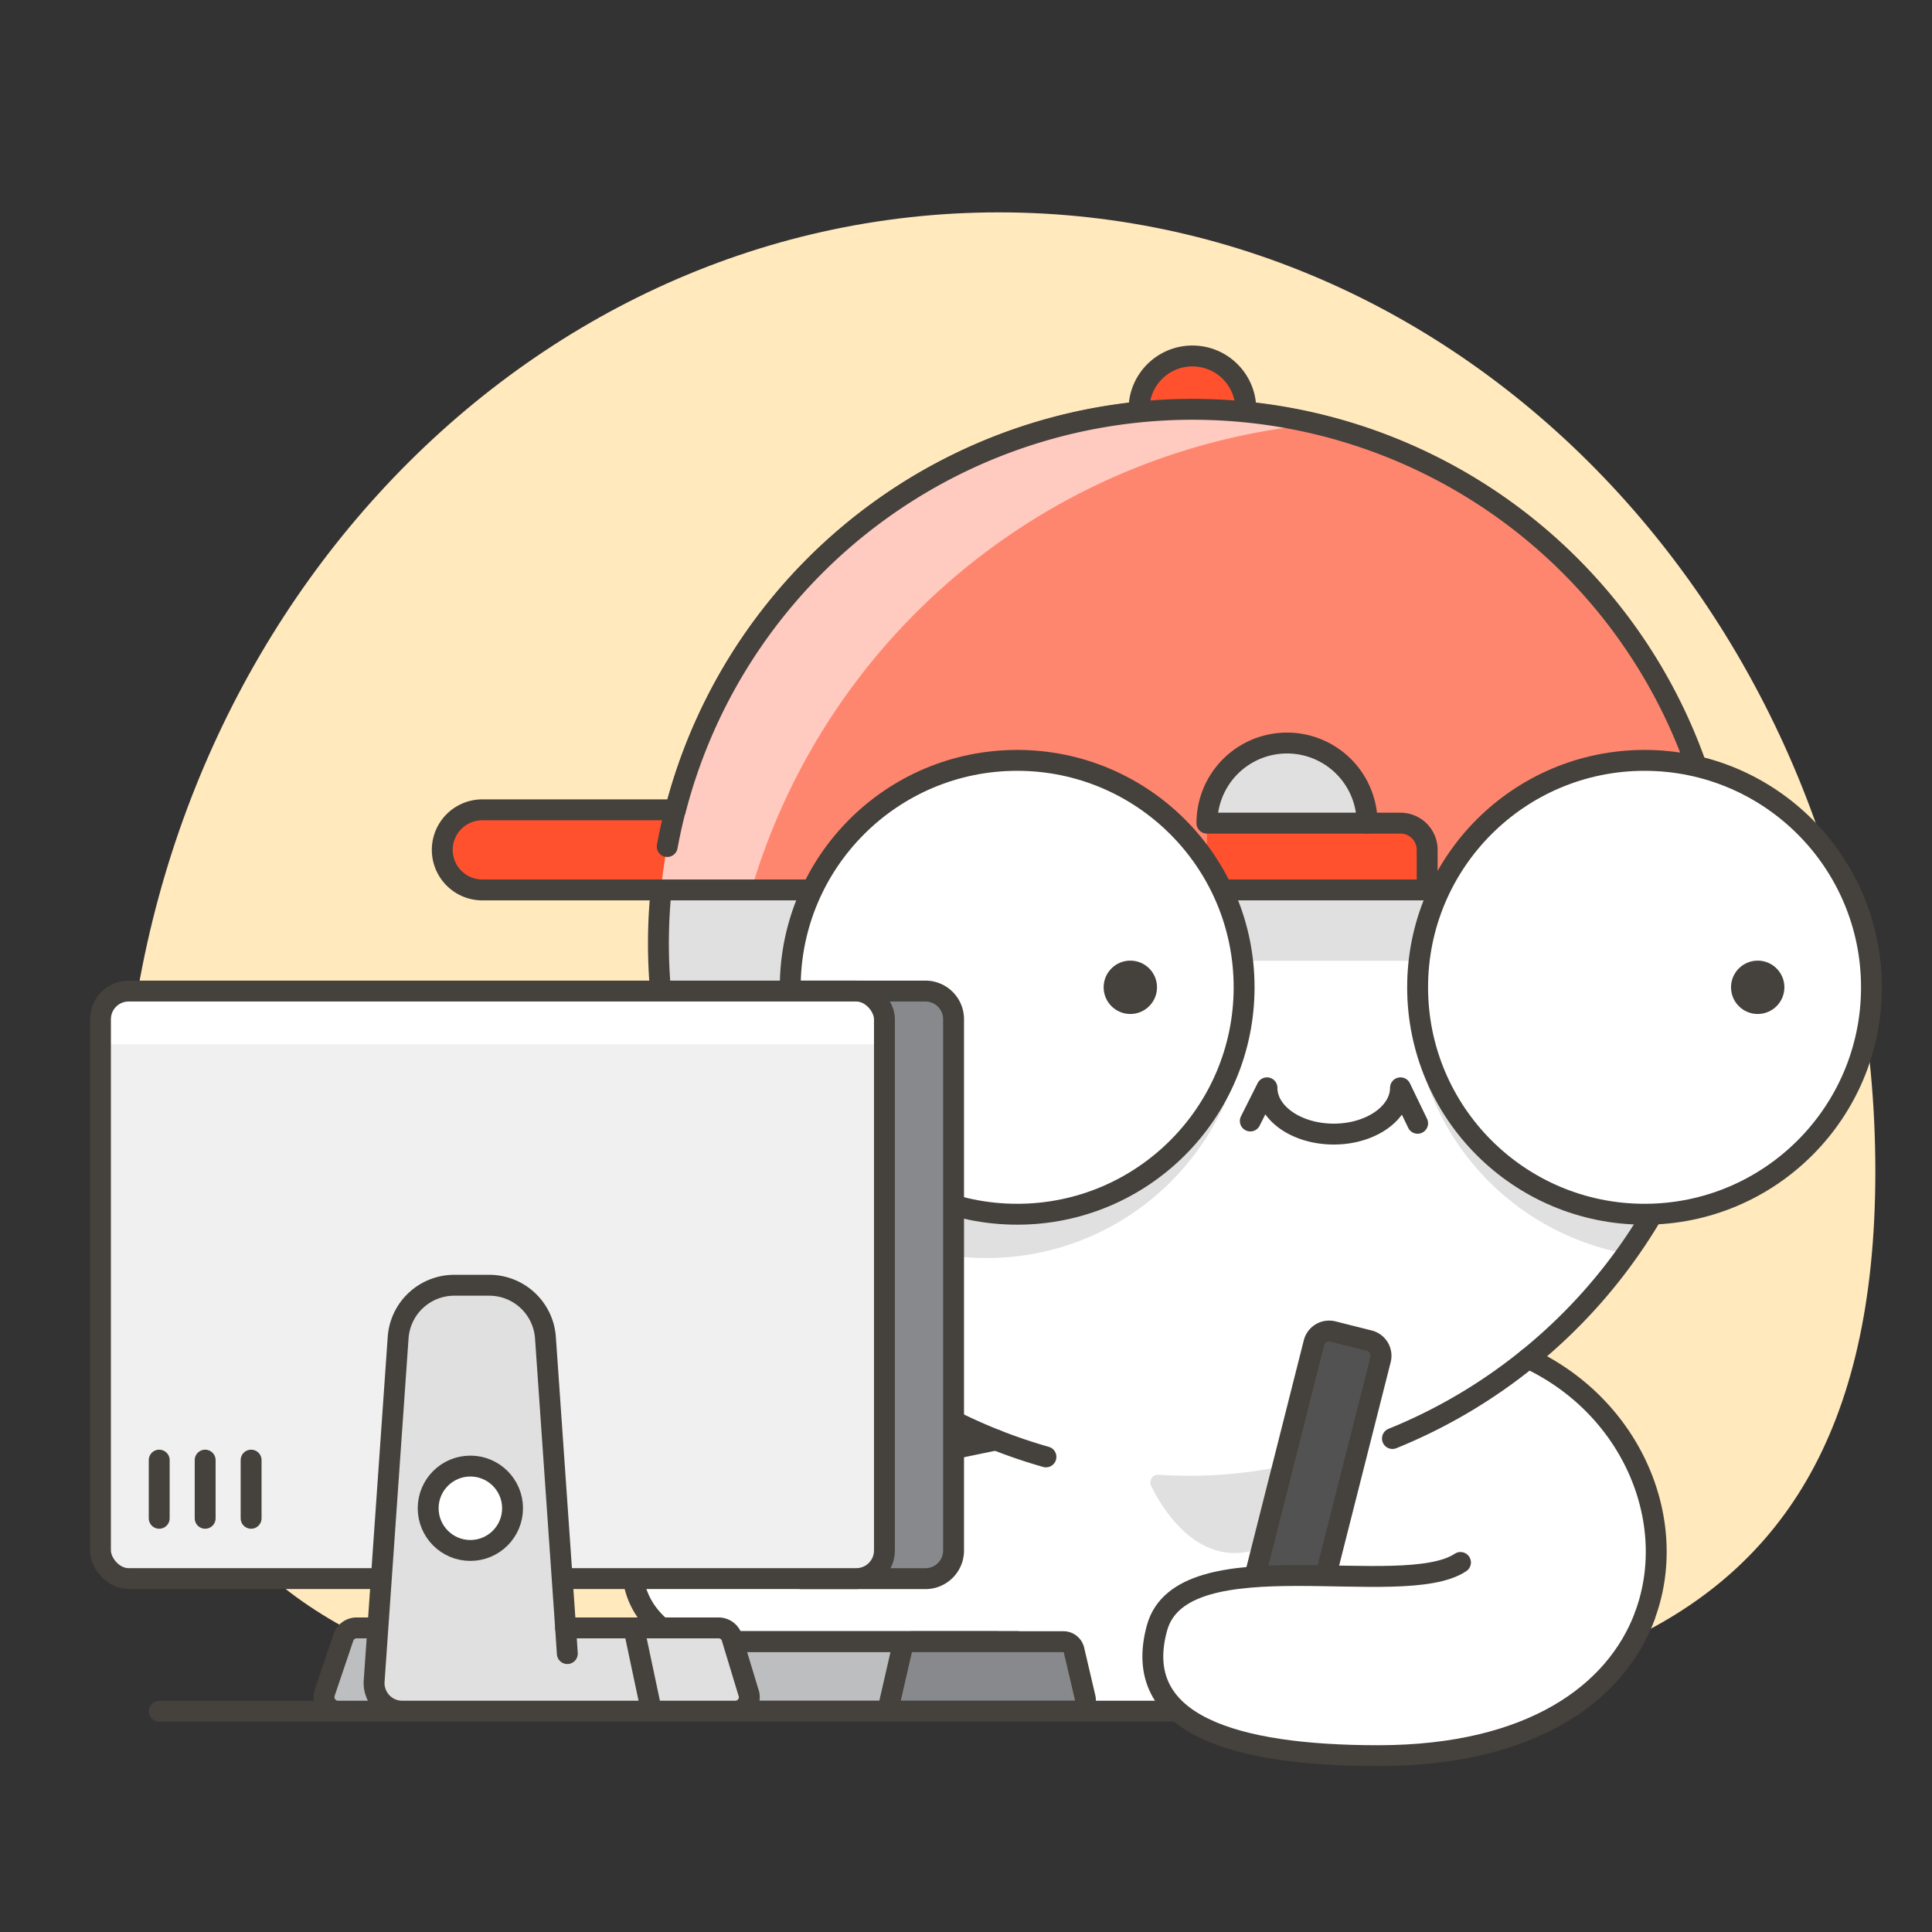 <svg xmlns="http://www.w3.org/2000/svg" viewBox="0 0 370 370"><rect x="0" y="0" width="370" height="370" fill="#333333" stroke="none"/><g data-name="Scenes"><path d="M359.15 224.32c0 101.43-75.16 105.18-167.87 105.18S23.42 325.75 23.42 224.32 98.57 40.67 191.28 40.67s167.87 82.23 167.87 183.65z" fill="#ffe9bd"/><path d="M292.68 260.14a102.24 102.24 0 1 0-101.92 15.63c-36 7.33-68.45 15.47-69.38 21.17-2.12 13 9.52 17.44 9.52 17.44h63.9l-4.41 13.29h109.15c27.54-16.93 21.01-54.44-6.86-67.53z" fill="#fff"/><path d="M270.51 190.93a50 50 0 0 0 41 49.18A102.4 102.4 0 0 0 322.63 141h-2.12a50 50 0 0 0-50 49.93z" fill="#e0e0e0"/><circle cx="188.9" cy="190.93" r="50" fill="#e0e0e0"/><path d="M228.36 78.4a102.25 102.25 0 0 0-49.7 191.6c-30.43-55.17-17.48-86-17.48-86h169.38c0-1.1.05-2.2.05-3.31A102.25 102.25 0 0 0 228.36 78.4z" fill="#e0e0e0"/><path d="M299.54 327.71c27.54-17 21-54.48-6.86-67.57a102.24 102.24 0 1 0-101.92 15.63c-36 7.33-68.45 15.47-69.38 21.17-2.12 13 9.52 17.44 9.52 17.44h63.9l-4.41 13.29" stroke="#45413c" stroke-linecap="round" stroke-linejoin="round" stroke-width="4" fill="none"/><circle cx="228.36" cy="78.4" r="10.23" fill="#ff512e" stroke="#45413c" stroke-linecap="round" stroke-linejoin="round" stroke-width="4"/><path d="M92.37 155.09h37a102.27 102.27 0 0 1 200.78 15.34H92.37a7.67 7.67 0 1 1 0-15.34z" fill="#ff866e"/><path d="M273.32 170.43v-7.67a5.11 5.11 0 0 0-5.11-5.12h-37.07v12.79z" fill="#ff512e"/><path d="M138.77 170.43h5.11a125.15 125.15 0 0 1 108.37-89.22 102.37 102.37 0 0 0-122.92 73.88h-37a7.67 7.67 0 1 0 0 15.34z" fill="#ffcabf"/><path d="M129.33 155.09h-37a7.67 7.67 0 1 0 0 15.34h34.24a100.61 100.61 0 0 1 2.76-15.34z" fill="#ff512e"/><path d="M92.37 155.09h37a102.27 102.27 0 0 1 200.78 15.34H92.37a7.67 7.67 0 1 1 0-15.34z" stroke="#45413c" stroke-linecap="round" stroke-linejoin="round" stroke-width="4" fill="none"/><path d="M231.14 157.64a15.34 15.34 0 0 1 30.68 0z" stroke="#45413c" stroke-linecap="round" stroke-linejoin="round" stroke-width="4" fill="#e0e0e0"/><path d="M127.78 162.12q.65-3.5 1.51-6.9" stroke="#45413c" stroke-linecap="round" stroke-linejoin="round" stroke-width="4" fill="#fff"/><path d="M261.82 157.64h6.39a5.11 5.11 0 0 1 5.11 5.12v7.67m-33.87 44.25 3.19-6.35c0 4.89 5.73 8.86 12.79 8.86s12.78-4 12.78-8.86l3.28 6.79" stroke="#45413c" stroke-linecap="round" stroke-linejoin="round" stroke-width="4" fill="none"/><circle cx="314.95" cy="189.08" r="43.46" stroke="#45413c" stroke-linecap="round" stroke-linejoin="round" stroke-width="4" fill="#fff"/><circle cx="336.62" cy="189.08" r="5.11" fill="#45413c"/><circle cx="194.8" cy="189.08" r="43.46" stroke="#45413c" stroke-linecap="round" stroke-linejoin="round" stroke-width="4" fill="#fff"/><circle cx="216.47" cy="189.08" r="5.11" fill="#45413c"/><path stroke="#45413c" stroke-linecap="round" stroke-linejoin="round" stroke-width="4" fill="none" d="M30.49 327.71H285.5m-18.83-52.22a102.13 102.13 0 0 0 26-15.35m-101.92 15.63q4.68 1.85 9.56 3.24"/><path d="M220.45 284.55a1.48 1.48 0 0 1 .11-1.48 1.47 1.47 0 0 1 1.35-.64 88.22 88.22 0 0 0 29.18-2.94 1.47 1.47 0 0 1 1.81 1.88c-1.59 4.95-6 15.19-15.27 16s-14.99-8.37-17.18-12.82z" fill="#e0e0e0"/><path d="M96.26 316a2.07 2.07 0 0 1 2-1.6h92.6v13.29H96.13a2.06 2.06 0 0 1-2-2.54z" fill="#bdbec0" stroke="#45413c" stroke-linecap="round" stroke-linejoin="round" stroke-width="4"/><path d="M172.68 316a2.09 2.09 0 0 1 2-1.6h29a2.07 2.07 0 0 1 2 1.6l2.14 9.15a2.06 2.06 0 0 1-2 2.54H170z" fill="#87898c" stroke="#45413c" stroke-linecap="round" stroke-linejoin="round" stroke-width="4"/><path d="M102 327.71H64.75a2.7 2.7 0 0 1-2.56-3.56l3.57-10.56a2.7 2.7 0 0 1 2.55-1.83H102z" fill="#bdbec0" stroke="#45413c" stroke-linecap="round" stroke-linejoin="round" stroke-width="4"/><path d="M182.62 296.94a5.39 5.39 0 0 1-5.39 5.39h-23.82V189.8h23.82a5.39 5.39 0 0 1 5.39 5.39z" fill="#87898c" stroke="#45413c" stroke-linecap="round" stroke-linejoin="round" stroke-width="4"/><rect x="19.24" y="189.8" width="150.14" height="112.52" rx="5.39" fill="#f0f0f0"/><path d="M169.38 200v-4.79a5.4 5.4 0 0 0-5.38-5.41H24.63a5.4 5.4 0 0 0-5.39 5.39V200z" fill="#fff"/><rect x="19.24" y="189.8" width="150.14" height="112.52" rx="5.39" stroke="#45413c" stroke-linecap="round" stroke-linejoin="round" stroke-width="4" fill="none"/><path d="m108.32 311.76-3.86-55.55a10.79 10.79 0 0 0-10.76-10.07H87a10.78 10.78 0 0 0-10.75 10L71.65 322a5.39 5.39 0 0 0 5.35 5.71h63.78a2.69 2.69 0 0 0 2.52-3.71l-3.2-10.56a2.68 2.68 0 0 0-2.49-1.68z" stroke="#45413c" stroke-linecap="round" stroke-linejoin="round" stroke-width="4" fill="#e0e0e0"/><path stroke="#45413c" stroke-linecap="round" stroke-linejoin="round" stroke-width="4" fill="none" d="m108.32 311.76.33 4.92m12.73-4.92 3.38 15.95"/><circle cx="90.08" cy="288.85" r="8.08" stroke="#45413c" stroke-linecap="round" stroke-linejoin="round" stroke-width="4" fill="#fff"/><path stroke="#45413c" stroke-linecap="round" stroke-linejoin="round" stroke-width="4" fill="none" d="M30.49 290.77v-11.14m8.8 11.14v-11.14m8.8 11.14v-11.14"/><path d="M264.4 260.35a3 3 0 0 0-2.16-3.6l-7-1.76a3 3 0 0 0-3.6 2.15l-13 51.41 12.73 3.21z" fill="#525252" stroke="#45413c" stroke-linecap="round" stroke-linejoin="round" stroke-width="4"/><path d="M279.7 299.23c-11.12 7.42-53.31-4.94-58.12 12.53-5.11 18.56 14.9 24.47 42.36 24.47 29.38 0 45.53-12 51.05-26.74" stroke="#45413c" stroke-linecap="round" stroke-linejoin="round" stroke-width="4" fill="#fff"/></g></svg>